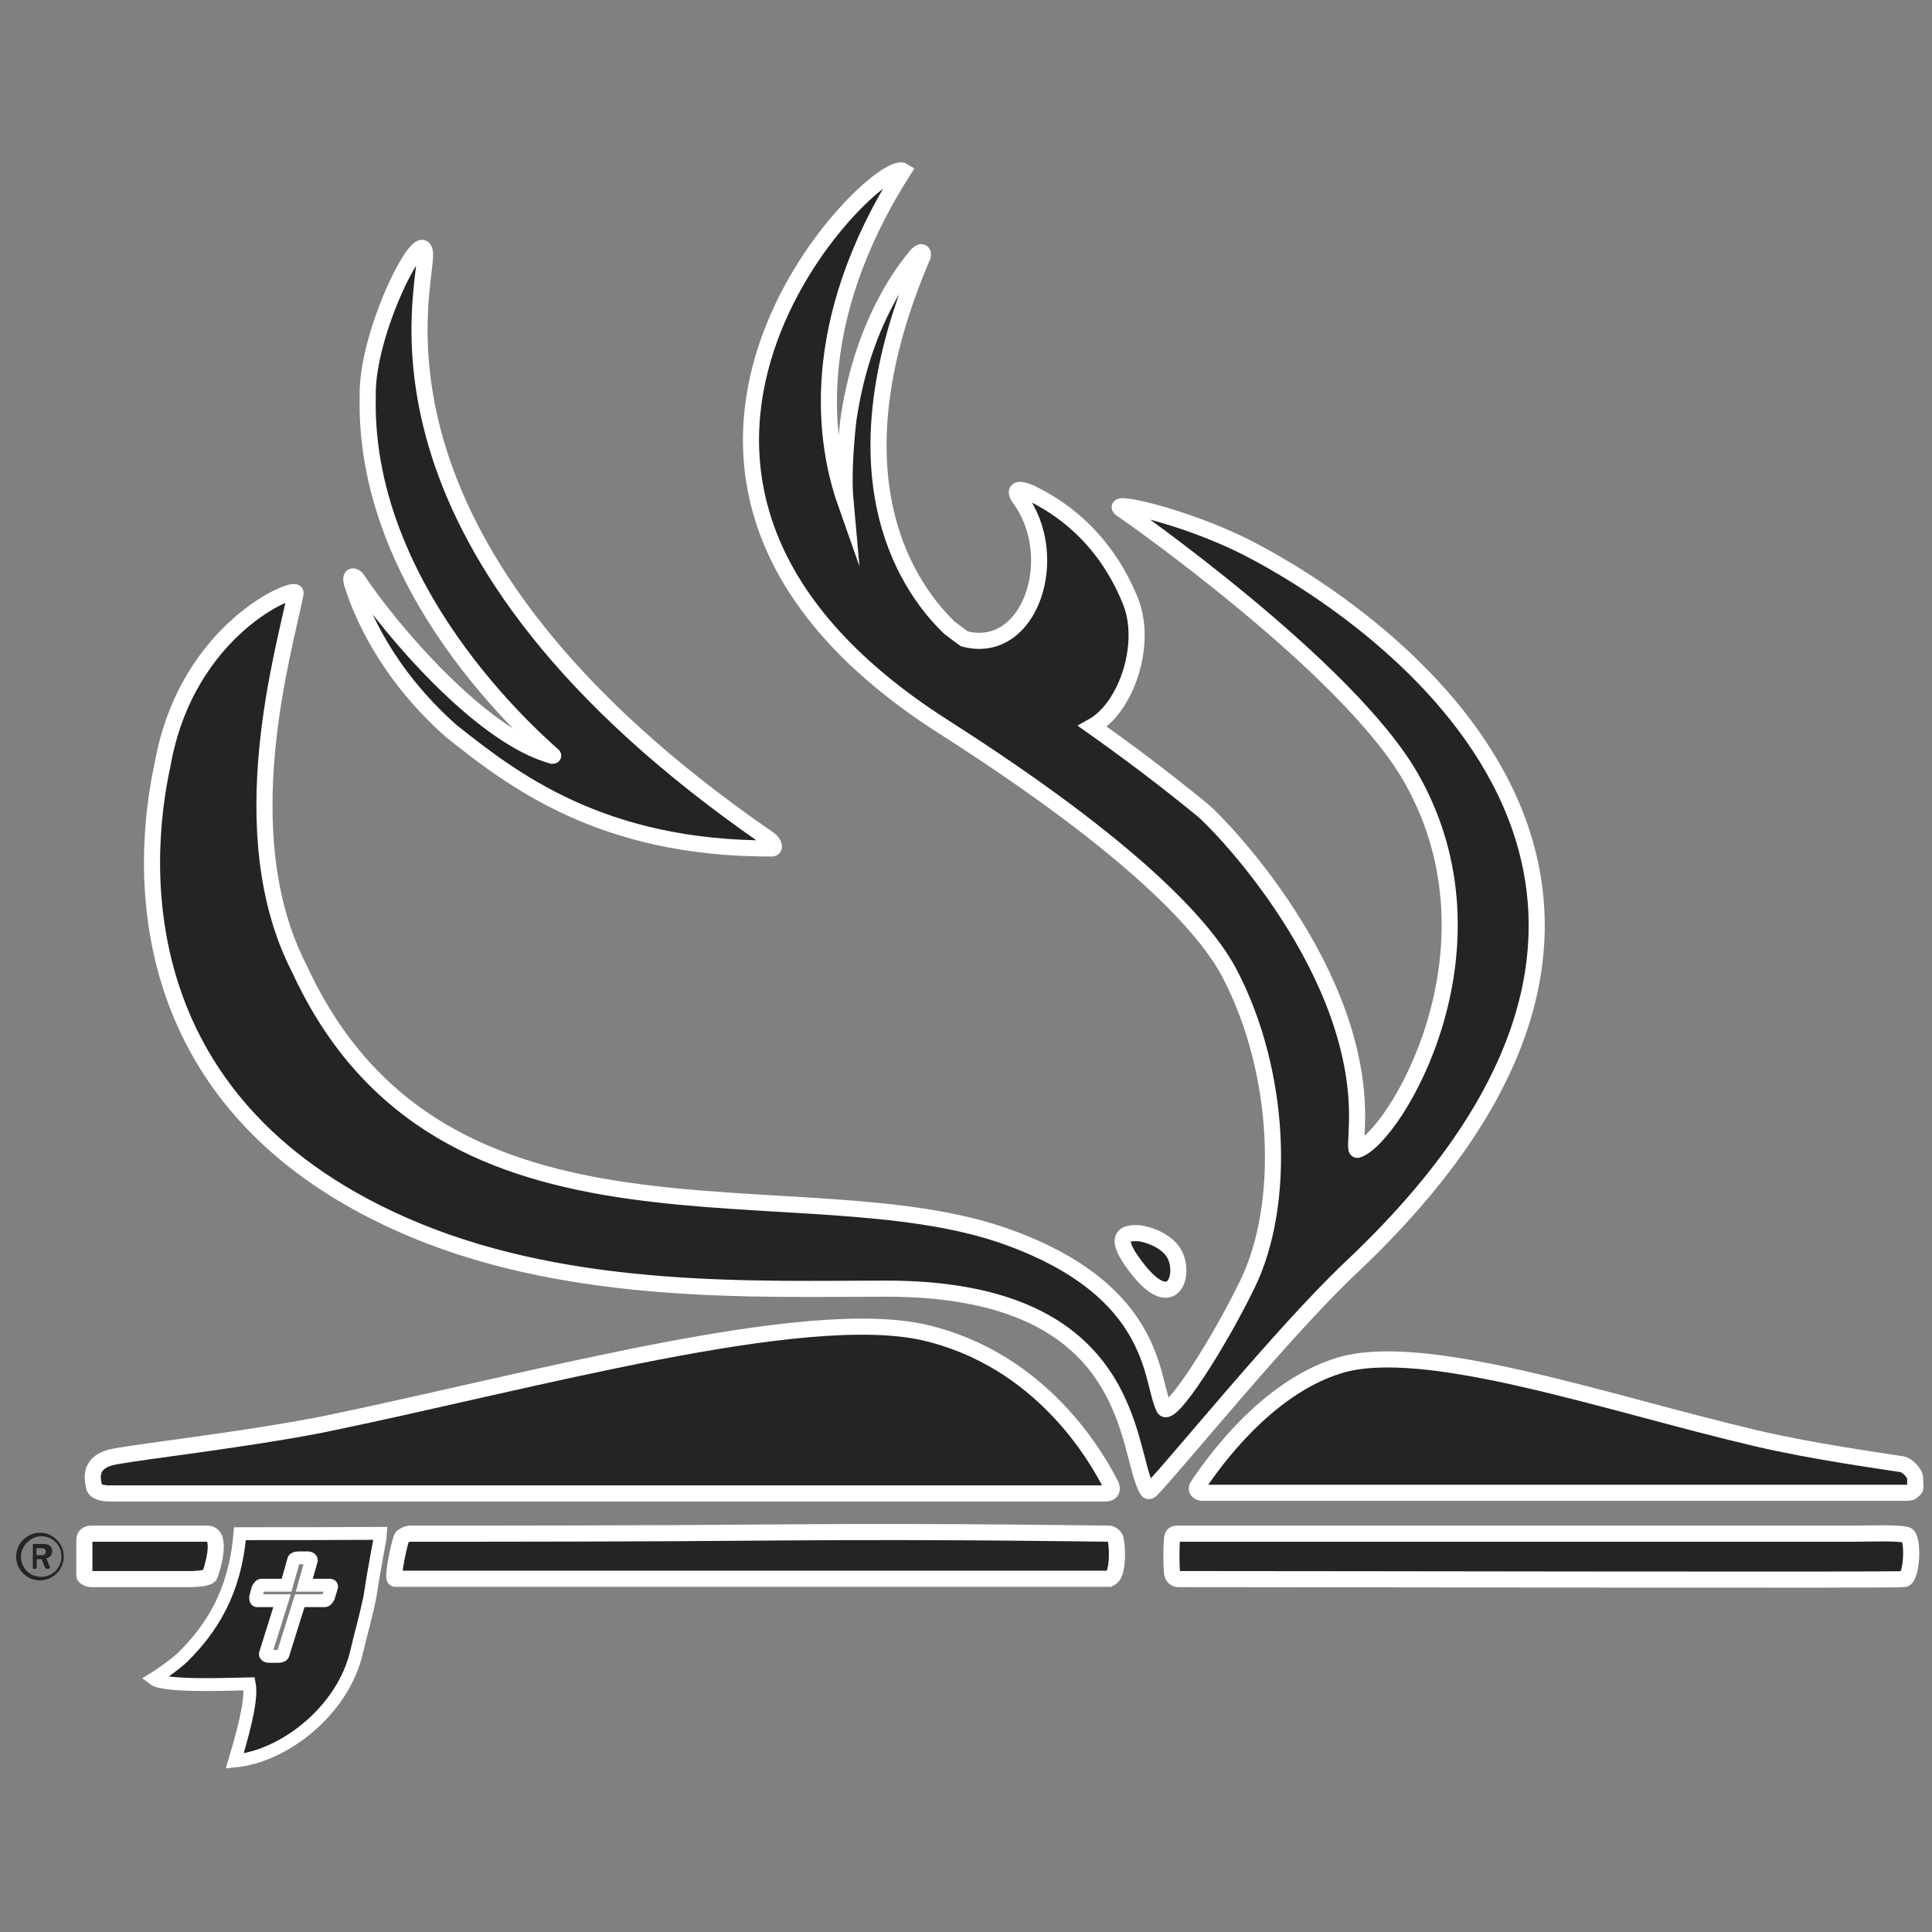 <?xml version="1.0" encoding="utf-8"?>
<!-- Generator: Adobe Illustrator 26.0.1, SVG Export Plug-In . SVG Version: 6.00 Build 0)  -->
<svg version="1.1" xmlns="http://www.w3.org/2000/svg" xmlns:xlink="http://www.w3.org/1999/xlink" x="0px" y="0px"
	 viewBox="0 0 600 600" style="enable-background:new 0 0 600 600;" xml:space="preserve">
<rect x="0" y="0" width="600" height="600" fill="#808080" stroke="none"/>
<style type="text/css">
	.st0{display:none;}
	.st1{display:inline;fill:#265039;}
	.st2{fill:#242424;}
	.st3{fill-rule:evenodd;clip-rule:evenodd;fill:#242424;stroke:#FFFFFF;stroke-width:5;stroke-miterlimit:10;}
	.st4{fill:#242424;stroke:#FFFFFF;stroke-width:4;stroke-miterlimit:10;}
	.st5{fill:#242424;stroke:#FFFFFF;stroke-width:5;stroke-miterlimit:10;}
</style>
<g id="Backgound" class="st0">
	<rect id="Rectangle" class="st1" width="600" height="600"/>
</g>
<g id="Bird-Bible">
	<g id="Bird-Bible_00000031191889683128490410000000053309964303769783_">
		<g id="Bible">
			<path id="Registered" class="st2" d="M11.3,483v-2.2h1.8c0.7,0,1.1,0.4,1.1,1.1c0,0.7-0.4,1.1-1.1,1.1H11.3L11.3,483z
				 M10.2,486.8c0,0.4,0,0.4,0.4,0.4H11c0.4,0,0.4-0.4,0.4-0.4v-2.6h1.5l1.1,2.6l0.4,0.4h0.7c0.4,0,0.4-0.4,0.4-0.7
				c-0.4-0.7-0.7-1.5-1.1-2.6c0.7,0,1.8-0.7,1.8-2.2c0-1.5-1.1-2.2-2.6-2.2h-3c-0.4,0-0.4,0-0.4,0.4L10.2,486.8L10.2,486.8z
				 M6.5,483.4c0-3.3,3-6.3,6.3-6.3c3.4,0,6.3,2.6,6.3,6.3c0,3.3-2.6,6.3-6.3,6.3C9.1,489.7,6.5,486.8,6.5,483.4 M5,483.4
				c0,4.1,3.4,7.4,7.4,7.4s7.4-3.3,7.4-7.4c0-4.1-3.4-7.4-7.4-7.4S5,479.4,5,483.4"/>
			<g id="Cover">
				<path id="Cover__x28_Part_5_x29_" class="st3" d="M127.3,476.3c25.6,0,72.8,0,116.3-0.4c52.4-0.4,98.1,0.4,101,0.4
					c0.4,0,1.5,0.7,1.8,1.5c0.7,2.6,0.7,8.5-0.4,11c-0.4,0.7-0.7,1.1-1.5,1.5c-2.6,0-219.6,0-221.8,0c-1.1,0,1.5-12.2,2.2-13
					C125.7,476.7,126.5,476.3,127.3,476.3z"/>
				<path id="Cover__x28_Part_4_x29_" class="st3" d="M28.4,476.3c8.5,0,29.4,0,30.8,0c0.4,0,4.5,0,5.2,0c5.2,0,1.1,12.2,0.7,13
					c-1.1,1.1-5.6,1.1-5.9,1.1c-1.8,0-22.7,0-30.8,0c-1.1,0-2.2-0.7-2.2-1.1c0-0.7,0-10.3,0-11C26.2,476.7,27.3,476.3,28.4,476.3z"
					/>
				<path id="Cover__x28_Part_3_x29_" class="st3" d="M366.1,476.3c58,0,196.5,0,209.6,0c3.4,0,14.1-0.4,16.4,0.4
					c2.2,0.4,1.8,13-0.7,13.7c-2.6,0.4-169.1,0-225.5,0c-1.1,0-1.8-1.1-1.8-1.5c-0.4-0.7-0.4-10.7,0-11.5
					C364.3,476.3,365,476.3,366.1,476.3z"/>
				<path id="Cover__x28_Part_2_x29_" class="st3" d="M35.8,452.3c10.1-1.8,40.1-5.2,64.3-9.9c64.7-13.3,149.7-37.3,187.3-28.5
					c36,8.5,53.1,38.4,57.6,47.3c1.1,2.6-1.5,2.6-1.5,2.6H33.6c0,0-4.5,0-4.5-2.6C28.8,459.4,27.3,453.8,35.8,452.3z"/>
				<path id="Cover__x28_Part_1_x29_" class="st3" d="M594.6,458.3c-0.4-1.1-2.2-3.3-4.1-3.6c-7-1.1-28.6-4.1-45.4-8.1
					c-45.7-10.7-102.9-30.7-129.3-22.5c-22.7,7-39.1,30.3-43.8,37.3c-1.1,1.8,1.1,2.2,1.1,2.2h219.2c0,0,1.1,0,1.5-0.4
					c0.4-0.4,1.1-0.7,1.1-1.5C594.6,461.2,595,459,594.6,458.3z"/>
				<path id="Ribbon" class="st4" d="M74.5,476.3c-1.5,18.4-9,29.6-17.5,38.1c-2.6,2.6-8.3,6.4-9.3,7c3.4,2.7,27.5,1.5,29.7,1.5
					c0.7,3.6-0.4,10.3-4.5,24c15.6-1.5,33.8-15.9,37.9-34.1c1.1-4.8,2.9-11,4.1-17c1.5-9.9,3.4-19.3,3.4-19.6
					C103.9,476.3,88.9,476.3,74.5,476.3z M102.8,493.4L102,496c-0.4,0.7-0.7,1.1-1.1,1.1h-7.8l-5.2,16.6c0,0.4-0.7,0.7-1.5,0.7h-2.9
					c-0.7,0-1.1-0.4-1.1-0.7l5.2-16.6h-7.8c-0.4,0-0.4-0.7-0.4-1.1l0.7-2.6c0.4-0.7,0.7-1.1,1.1-1.1h7.8l2.2-7.8
					c0-0.4,0.7-0.7,1.5-0.7h2.9c0.7,0,1.1,0.4,1.1,0.7l-2.2,7.8h7.8C103.1,492.3,103.1,492.7,102.8,493.4z"/>
			</g>
		</g>
		<g id="Bird">
			<path id="Bird_Eye" class="st5" d="M364.9,389.8c-2.2-4.5-8.5-6.5-11-6.8c-7.3-0.6-6.6,3.6-0.2,11.6
				C364.2,407.6,368,396.1,364.9,389.8z"/>
			<path id="Bird__x28_Part_2_x29_" class="st5" d="M140.1,227c19,15.1,46.7,36.7,99.6,36.5c1.2,0,0.6-1.8-0.8-2.8
				C108.1,170.7,132,91.4,132,79.3c0-11.7-18.4,23.6-17.8,44c-1.4,63.7,58.4,111.6,57.7,111.5c-22.2-5.7-50.9-39.6-61.1-55.1
				c-0.4-0.6-2.6-1.9-1.3,2.1C112,189.5,119.4,208.6,140.1,227z"/>
			<path id="Bird__x28_Part_1_x29_" class="st5" d="M387.3,170.1c-19.8-10.1-44.8-15.4-38.6-11.7c0.4,0.2,70,48.7,89.6,83.3
				c30.3,53.4-5.4,111.8-16.7,115.4c-0.8,0.2-0.3-3.1-0.2-7.6c1.9-48.1-42.8-93.7-47.9-97.9c-12.2-10-23.6-18.5-34.2-26
				c10.6-5.9,17.2-25.8,11.7-39.1c-8.5-20.8-23-29.5-30.5-33.2c-1.9-1-6.5-2.5-4,1.3c13.6,18.1,3.5,49.2-17,43.8
				c-1.6-1.1-3.2-2.4-4.7-3.5c-14.7-14.2-36.4-49.5-8.4-115c0.6-0.8,0.2-3.2-2.4,0.2c-5,6.1-16.6,22.5-20.6,50.8
				c-1.1,10.4-1.4,18.6-0.8,25.2c-6.3-17.9-12.5-55.2,17.9-103c-8-5-109.7,94.6,12.5,172.6c59.4,37.9,81.6,62.6,88.9,76.7
				c15.9,30.4,17.6,71.4,5.6,96.2c-9.3,19.2-24.2,42.2-26,38.7c-4.3-8.5-1.6-36.1-48.5-53.1C248.4,360.8,137.3,397,93,300.9
				c-21.9-42.4-4.5-99.4-1.2-116.7c0.5-2.7-33.8,10.8-41.3,53.2c-6.8,31-11.7,107.3,78.6,144.7c49.6,20.5,106.5,18.1,146.4,18.1
				c77.7,0.1,73.9,50.2,80.7,62.4c0.2,0.3,0.5,0.9,1.4,0c8.5-8.9,40.8-48.9,61.9-68.9C550.8,270.1,421.9,187.7,387.3,170.1z"/>
		</g>
	</g>
</g>
</svg>
